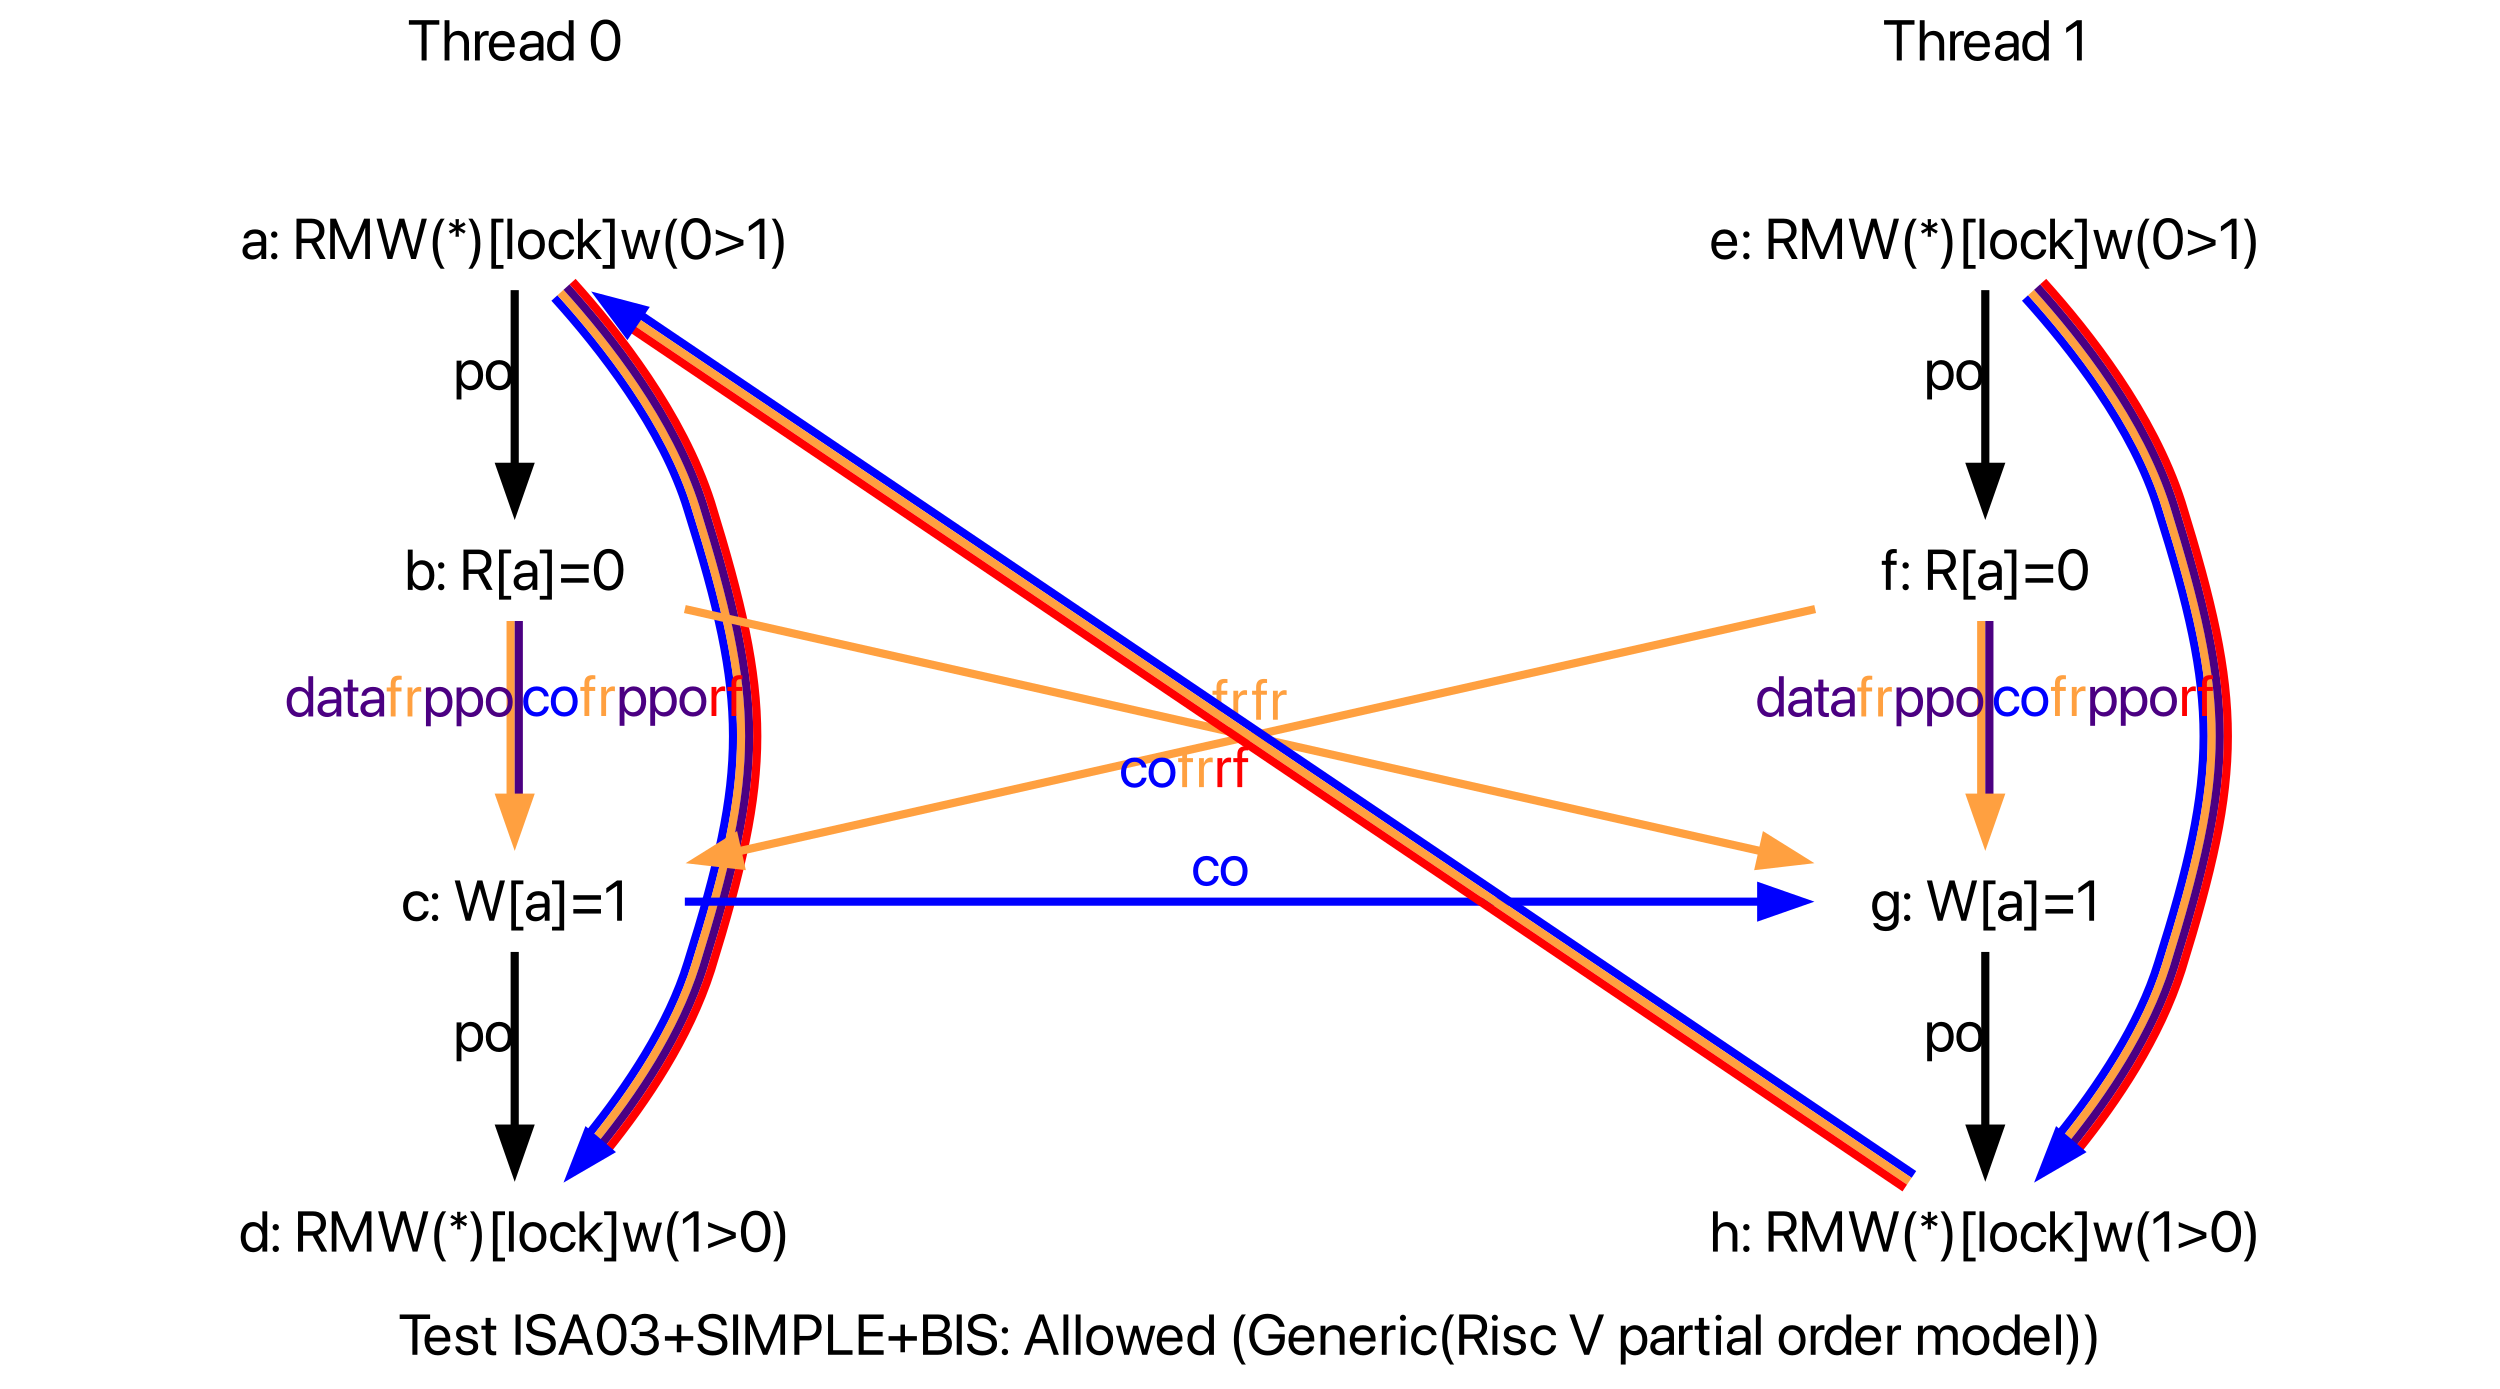 <?xml version="1.0" encoding="UTF-8"?>
<svg xmlns="http://www.w3.org/2000/svg" xmlns:xlink="http://www.w3.org/1999/xlink" width="612" height="340" viewBox="0 0 612 340">
<defs>
<g>
<g id="glyph-0-0">
<path d="M 3.453 0 L 4.684 0 L 4.684 -8.758 L 7.793 -8.758 L 7.793 -9.863 L 0.344 -9.863 L 0.344 -8.758 L 3.453 -8.758 Z M 3.453 0 "/>
</g>
<g id="glyph-0-1">
<path d="M 3.699 0.137 C 5.25 0.137 6.414 -0.793 6.645 -1.969 L 6.66 -2.039 L 5.488 -2.039 L 5.469 -1.977 C 5.266 -1.367 4.629 -0.918 3.727 -0.918 C 2.461 -0.918 1.656 -1.77 1.629 -3.234 L 6.746 -3.234 L 6.746 -3.672 C 6.746 -5.805 5.566 -7.246 3.625 -7.246 C 1.684 -7.246 0.426 -5.734 0.426 -3.535 L 0.426 -3.527 C 0.426 -1.293 1.656 0.137 3.699 0.137 Z M 3.617 -6.195 C 4.656 -6.195 5.422 -5.543 5.539 -4.164 L 1.648 -4.164 C 1.777 -5.488 2.586 -6.195 3.617 -6.195 Z M 3.617 -6.195 "/>
</g>
<g id="glyph-0-2">
<path d="M 3.297 0.137 C 4.883 0.137 6.059 -0.738 6.059 -1.984 L 6.059 -1.988 C 6.059 -3 5.539 -3.57 4.102 -3.918 L 2.973 -4.191 C 2.188 -4.383 1.867 -4.719 1.867 -5.203 L 1.867 -5.211 C 1.867 -5.84 2.398 -6.254 3.262 -6.254 C 4.145 -6.254 4.668 -5.797 4.766 -5.105 L 4.773 -5.059 L 5.906 -5.059 L 5.898 -5.148 C 5.812 -6.336 4.82 -7.246 3.262 -7.246 C 1.723 -7.246 0.648 -6.379 0.648 -5.156 L 0.648 -5.148 C 0.648 -4.121 1.301 -3.5 2.641 -3.18 L 3.766 -2.906 C 4.574 -2.707 4.84 -2.422 4.84 -1.906 L 4.84 -1.902 C 4.84 -1.258 4.266 -0.855 3.301 -0.855 C 2.332 -0.855 1.805 -1.273 1.66 -1.984 L 1.648 -2.051 L 0.457 -2.051 L 0.465 -1.988 C 0.609 -0.719 1.621 0.137 3.297 0.137 Z M 3.297 0.137 "/>
</g>
<g id="glyph-0-3">
<path d="M 3.082 0.137 C 3.316 0.137 3.57 0.109 3.719 0.09 L 3.719 -0.875 C 3.617 -0.867 3.48 -0.848 3.336 -0.848 C 2.699 -0.848 2.367 -1.059 2.367 -1.82 L 2.367 -6.125 L 3.719 -6.125 L 3.719 -7.109 L 2.367 -7.109 L 2.367 -9.031 L 1.137 -9.031 L 1.137 -7.109 L 0.098 -7.109 L 0.098 -6.125 L 1.137 -6.125 L 1.137 -1.812 C 1.137 -0.453 1.777 0.137 3.082 0.137 Z M 3.082 0.137 "/>
</g>
<g id="glyph-0-4">
<rect x="0" y="0" width="0" height="0" mask="url(#mask-0)"/>
</g>
<g id="glyph-0-5">
<path d="M 0.957 0 L 2.188 0 L 2.188 -9.863 L 0.957 -9.863 Z M 0.957 0 "/>
</g>
<g id="glyph-0-6">
<path d="M 4.184 0.164 C 6.441 0.164 7.828 -0.945 7.828 -2.695 L 7.828 -2.699 C 7.828 -4.203 6.98 -5.023 4.957 -5.469 L 3.863 -5.707 C 2.578 -5.988 1.984 -6.496 1.984 -7.301 L 1.984 -7.309 C 1.984 -8.258 2.844 -8.887 4.164 -8.895 C 5.414 -8.895 6.254 -8.301 6.406 -7.293 L 6.418 -7.199 L 7.648 -7.199 L 7.645 -7.301 C 7.535 -8.914 6.125 -10.027 4.199 -10.027 C 2.168 -10.027 0.73 -8.895 0.727 -7.273 L 0.727 -7.266 C 0.727 -5.824 1.629 -4.957 3.555 -4.531 L 4.648 -4.293 C 6.004 -3.992 6.57 -3.508 6.57 -2.641 L 6.57 -2.633 C 6.57 -1.613 5.676 -0.973 4.254 -0.973 C 2.824 -0.973 1.867 -1.578 1.723 -2.57 L 1.711 -2.668 L 0.48 -2.668 L 0.484 -2.57 C 0.609 -0.883 2.051 0.164 4.184 0.164 Z M 4.184 0.164 "/>
</g>
<g id="glyph-0-7">
<path d="M 0.172 0 L 1.465 0 L 2.461 -2.824 L 6.434 -2.824 L 7.43 0 L 8.723 0 L 5.059 -9.863 L 3.844 -9.863 Z M 4.438 -8.387 L 4.465 -8.387 L 6.062 -3.871 L 2.836 -3.871 Z M 4.438 -8.387 "/>
</g>
<g id="glyph-0-8">
<path d="M 4.238 0.164 C 6.508 0.164 7.867 -1.797 7.867 -4.93 L 7.867 -4.941 C 7.867 -8.074 6.508 -10.027 4.238 -10.027 C 1.969 -10.027 0.621 -8.074 0.621 -4.941 L 0.621 -4.93 C 0.621 -1.797 1.969 0.164 4.238 0.164 Z M 4.238 -0.91 C 2.734 -0.91 1.859 -2.453 1.859 -4.93 L 1.859 -4.941 C 1.859 -7.418 2.734 -8.949 4.238 -8.949 C 5.742 -8.949 6.633 -7.418 6.633 -4.941 L 6.633 -4.93 C 6.633 -2.453 5.742 -0.91 4.238 -0.91 Z M 4.238 -0.91 "/>
</g>
<g id="glyph-0-9">
<path d="M 4.121 0.164 C 6.098 0.164 7.547 -1.055 7.547 -2.699 L 7.547 -2.715 C 7.547 -4.117 6.57 -5.012 5.133 -5.133 L 5.133 -5.16 C 6.363 -5.422 7.227 -6.254 7.227 -7.473 L 7.227 -7.484 C 7.227 -8.984 5.988 -10.027 4.109 -10.027 C 2.262 -10.027 0.992 -8.957 0.836 -7.348 L 0.828 -7.281 L 2.012 -7.281 L 2.016 -7.348 C 2.121 -8.348 2.945 -8.961 4.109 -8.961 C 5.312 -8.961 5.988 -8.367 5.988 -7.336 L 5.988 -7.32 C 5.988 -6.336 5.168 -5.613 3.992 -5.613 L 2.809 -5.613 L 2.809 -4.574 L 4.047 -4.574 C 5.43 -4.574 6.297 -3.898 6.297 -2.688 L 6.297 -2.672 C 6.297 -1.629 5.414 -0.902 4.121 -0.902 C 2.809 -0.902 1.922 -1.574 1.82 -2.543 L 1.812 -2.613 L 0.629 -2.613 L 0.637 -2.531 C 0.766 -0.973 2.086 0.164 4.121 0.164 Z M 4.121 0.164 "/>
</g>
<g id="glyph-0-10">
<path d="M 0.766 -3.445 L 3.68 -3.445 L 3.68 -0.617 L 4.785 -0.617 L 4.785 -3.445 L 7.703 -3.445 L 7.703 -4.555 L 4.785 -4.555 L 4.785 -7.383 L 3.68 -7.383 L 3.68 -4.555 L 0.766 -4.555 Z M 0.766 -3.445 "/>
</g>
<g id="glyph-0-11">
<path d="M 0.957 0 L 2.105 0 L 2.105 -7.621 L 2.148 -7.621 L 5.297 0 L 6.336 0 L 9.488 -7.621 L 9.531 -7.621 L 9.531 0 L 10.68 0 L 10.68 -9.863 L 9.258 -9.863 L 5.84 -1.551 L 5.797 -1.551 L 2.379 -9.863 L 0.957 -9.863 Z M 0.957 0 "/>
</g>
<g id="glyph-0-12">
<path d="M 0.957 0 L 2.188 0 L 2.188 -3.52 L 4.473 -3.52 C 6.324 -3.52 7.637 -4.828 7.637 -6.699 L 7.637 -6.715 C 7.637 -8.586 6.324 -9.863 4.473 -9.863 L 0.957 -9.863 Z M 4.156 -8.77 C 5.566 -8.77 6.379 -8 6.379 -6.699 L 6.379 -6.688 C 6.379 -5.387 5.566 -4.613 4.156 -4.613 L 2.188 -4.613 L 2.188 -8.77 Z M 4.156 -8.77 "/>
</g>
<g id="glyph-0-13">
<path d="M 0.957 0 L 6.945 0 L 6.945 -1.109 L 2.188 -1.109 L 2.188 -9.863 L 0.957 -9.863 Z M 0.957 0 "/>
</g>
<g id="glyph-0-14">
<path d="M 0.957 0 L 7.07 0 L 7.07 -1.109 L 2.188 -1.109 L 2.188 -4.5 L 6.816 -4.5 L 6.816 -5.594 L 2.188 -5.594 L 2.188 -8.758 L 7.07 -8.758 L 7.07 -9.863 L 0.957 -9.863 Z M 0.957 0 "/>
</g>
<g id="glyph-0-15">
<path d="M 0.957 0 L 4.684 0 C 6.781 0 8.027 -1.031 8.027 -2.77 L 8.027 -2.781 C 8.027 -4.09 7.164 -5.047 5.742 -5.211 L 5.742 -5.238 C 6.762 -5.379 7.527 -6.371 7.527 -7.391 L 7.527 -7.402 C 7.527 -8.879 6.387 -9.863 4.695 -9.863 L 0.957 -9.863 Z M 4.418 -8.777 C 5.605 -8.777 6.281 -8.246 6.281 -7.273 L 6.281 -7.262 C 6.281 -6.195 5.488 -5.613 4.035 -5.613 L 2.188 -5.613 L 2.188 -8.777 Z M 4.383 -4.555 C 5.953 -4.555 6.762 -3.973 6.762 -2.832 L 6.762 -2.816 C 6.762 -1.684 5.977 -1.086 4.5 -1.086 L 2.188 -1.086 L 2.188 -4.555 Z M 4.383 -4.555 "/>
</g>
<g id="glyph-0-16">
<path d="M 1.504 -5.195 C 1.941 -5.195 2.285 -5.539 2.285 -5.977 C 2.285 -6.414 1.941 -6.754 1.504 -6.754 C 1.066 -6.754 0.727 -6.414 0.727 -5.977 C 0.727 -5.539 1.066 -5.195 1.504 -5.195 Z M 1.504 0.098 C 1.941 0.098 2.285 -0.246 2.285 -0.684 C 2.285 -1.121 1.941 -1.465 1.504 -1.465 C 1.066 -1.465 0.727 -1.121 0.727 -0.684 C 0.727 -0.246 1.066 0.098 1.504 0.098 Z M 1.504 0.098 "/>
</g>
<g id="glyph-0-17">
<path d="M 0.836 0 L 2.023 0 L 2.023 -9.863 L 0.836 -9.863 Z M 0.836 0 "/>
</g>
<g id="glyph-0-18">
<path d="M 3.719 0.137 C 5.68 0.137 7.008 -1.285 7.008 -3.555 L 7.008 -3.57 C 7.008 -5.84 5.676 -7.246 3.711 -7.246 C 1.75 -7.246 0.426 -5.832 0.426 -3.57 L 0.426 -3.555 C 0.426 -1.293 1.742 0.137 3.719 0.137 Z M 3.727 -0.918 C 2.469 -0.918 1.641 -1.879 1.641 -3.555 L 1.641 -3.57 C 1.641 -5.23 2.477 -6.195 3.711 -6.195 C 4.969 -6.195 5.789 -5.238 5.789 -3.57 L 5.789 -3.555 C 5.789 -1.887 4.977 -0.918 3.727 -0.918 Z M 3.727 -0.918 "/>
</g>
<g id="glyph-0-19">
<path d="M 2.18 0 L 3.391 0 L 4.992 -5.504 L 5.02 -5.504 L 6.625 0 L 7.836 0 L 9.816 -7.109 L 8.641 -7.109 L 7.219 -1.328 L 7.191 -1.328 L 5.578 -7.109 L 4.43 -7.109 L 2.824 -1.328 L 2.797 -1.328 L 1.375 -7.109 L 0.191 -7.109 Z M 2.18 0 "/>
</g>
<g id="glyph-0-20">
<path d="M 3.445 0.137 C 4.465 0.137 5.258 -0.375 5.703 -1.203 L 5.73 -1.203 L 5.73 0 L 6.918 0 L 6.918 -9.863 L 5.73 -9.863 L 5.73 -5.922 L 5.703 -5.922 C 5.258 -6.742 4.43 -7.246 3.426 -7.246 C 1.641 -7.246 0.426 -5.805 0.426 -3.562 L 0.426 -3.555 C 0.426 -1.312 1.629 0.137 3.445 0.137 Z M 3.68 -0.918 C 2.422 -0.918 1.641 -1.922 1.641 -3.555 L 1.641 -3.562 C 1.641 -5.184 2.422 -6.195 3.68 -6.195 C 4.875 -6.195 5.734 -5.148 5.734 -3.562 L 5.734 -3.555 C 5.734 -1.961 4.883 -0.918 3.68 -0.918 Z M 3.68 -0.918 "/>
</g>
<g id="glyph-0-21">
<path d="M 3.242 2.395 L 4.238 2.395 C 3.254 1.25 2.508 -1.457 2.508 -3.738 C 2.508 -6.023 3.254 -8.723 4.238 -9.863 L 3.242 -9.863 C 1.906 -8.168 1.301 -6.172 1.301 -3.738 C 1.301 -1.305 1.906 0.703 3.242 2.395 Z M 3.242 2.395 "/>
</g>
<g id="glyph-0-22">
<path d="M 5.094 0.164 C 7.727 0.164 9.277 -1.414 9.277 -4.082 L 9.277 -5.02 L 5.266 -5.02 L 5.266 -3.938 L 8.047 -3.938 L 8.047 -3.762 C 8.047 -2.105 6.844 -0.973 5.094 -0.973 C 3.082 -0.973 1.832 -2.504 1.832 -4.984 L 1.832 -4.992 C 1.832 -7.426 3.062 -8.895 5.094 -8.895 C 6.48 -8.895 7.438 -8.176 7.895 -6.926 L 7.922 -6.852 L 9.215 -6.852 L 9.18 -6.98 C 8.723 -8.723 7.363 -10.027 5.094 -10.027 C 2.34 -10.027 0.574 -8.074 0.574 -4.992 L 0.574 -4.984 C 0.574 -1.84 2.34 0.164 5.094 0.164 Z M 5.094 0.164 "/>
</g>
<g id="glyph-0-23">
<path d="M 0.773 0 L 1.961 0 L 1.961 -4.184 C 1.961 -5.395 2.695 -6.195 3.816 -6.195 C 4.91 -6.195 5.449 -5.559 5.449 -4.402 L 5.449 0 L 6.637 0 L 6.637 -4.613 C 6.637 -6.234 5.734 -7.246 4.176 -7.246 C 3.098 -7.246 2.371 -6.762 1.988 -6.098 L 1.961 -6.098 L 1.961 -7.109 L 0.773 -7.109 Z M 0.773 0 "/>
</g>
<g id="glyph-0-24">
<path d="M 0.773 0 L 1.961 0 L 1.961 -4.391 C 1.961 -5.469 2.562 -6.113 3.488 -6.113 C 3.773 -6.113 4.027 -6.078 4.121 -6.043 L 4.121 -7.199 C 4.027 -7.211 3.848 -7.246 3.645 -7.246 C 2.844 -7.246 2.23 -6.727 1.988 -5.906 L 1.961 -5.906 L 1.961 -7.109 L 0.773 -7.109 Z M 0.773 0 "/>
</g>
<g id="glyph-0-25">
<path d="M 1.441 -8.312 C 1.859 -8.312 2.188 -8.648 2.188 -9.059 C 2.188 -9.477 1.859 -9.805 1.441 -9.805 C 1.031 -9.805 0.699 -9.477 0.699 -9.059 C 0.699 -8.648 1.031 -8.312 1.441 -8.312 Z M 0.848 0 L 2.039 0 L 2.039 -7.109 L 0.848 -7.109 Z M 0.848 0 "/>
</g>
<g id="glyph-0-26">
<path d="M 3.719 0.137 C 5.324 0.137 6.496 -0.91 6.688 -2.262 L 6.691 -2.312 L 5.523 -2.312 L 5.512 -2.258 C 5.312 -1.465 4.691 -0.918 3.719 -0.918 C 2.488 -0.918 1.641 -1.895 1.641 -3.547 L 1.641 -3.555 C 1.641 -5.168 2.469 -6.195 3.707 -6.195 C 4.75 -6.195 5.324 -5.566 5.504 -4.855 L 5.516 -4.801 L 6.68 -4.801 L 6.672 -4.855 C 6.523 -6.07 5.477 -7.246 3.707 -7.246 C 1.73 -7.246 0.426 -5.812 0.426 -3.57 L 0.426 -3.562 C 0.426 -1.301 1.703 0.137 3.719 0.137 Z M 3.719 0.137 "/>
</g>
<g id="glyph-0-27">
<path d="M 0.957 0 L 2.188 0 L 2.188 -3.902 L 4.547 -3.902 L 6.66 0 L 8.102 0 L 5.816 -4.094 C 7.047 -4.484 7.801 -5.543 7.801 -6.91 L 7.801 -6.926 C 7.801 -8.703 6.555 -9.863 4.656 -9.863 L 0.957 -9.863 Z M 2.188 -4.992 L 2.188 -8.77 L 4.492 -8.77 C 5.758 -8.77 6.527 -8.074 6.527 -6.898 L 6.527 -6.883 C 6.527 -5.676 5.812 -4.992 4.547 -4.992 Z M 2.188 -4.992 "/>
</g>
<g id="glyph-0-28">
<path d="M 3.809 0 L 5.023 0 L 8.66 -9.863 L 7.371 -9.863 L 4.43 -1.477 L 4.402 -1.477 L 1.465 -9.863 L 0.172 -9.863 Z M 3.809 0 "/>
</g>
<g id="glyph-0-29">
<path d="M 0.773 2.395 L 1.961 2.395 L 1.961 -1.191 L 1.988 -1.191 C 2.434 -0.371 3.262 0.137 4.266 0.137 C 6.051 0.137 7.266 -1.305 7.266 -3.547 L 7.266 -3.555 C 7.266 -5.797 6.062 -7.246 4.246 -7.246 C 3.227 -7.246 2.434 -6.734 1.988 -5.906 L 1.961 -5.906 L 1.961 -7.109 L 0.773 -7.109 Z M 4.012 -0.918 C 2.816 -0.918 1.957 -1.961 1.957 -3.547 L 1.957 -3.555 C 1.957 -5.148 2.809 -6.195 4.012 -6.195 C 5.27 -6.195 6.051 -5.188 6.051 -3.555 L 6.051 -3.547 C 6.051 -1.93 5.27 -0.918 4.012 -0.918 Z M 4.012 -0.918 "/>
</g>
<g id="glyph-0-30">
<path d="M 2.852 0.137 C 3.801 0.137 4.656 -0.375 5.074 -1.156 L 5.102 -1.156 L 5.102 0 L 6.289 0 L 6.289 -4.914 C 6.289 -6.336 5.238 -7.246 3.555 -7.246 C 1.879 -7.246 0.863 -6.305 0.758 -5.133 L 0.754 -5.059 L 1.902 -5.059 L 1.914 -5.121 C 2.051 -5.758 2.625 -6.195 3.543 -6.195 C 4.531 -6.195 5.102 -5.668 5.102 -4.801 L 5.102 -4.203 L 3.062 -4.09 C 1.43 -3.992 0.484 -3.234 0.484 -2.023 L 0.484 -2.012 C 0.484 -0.719 1.438 0.137 2.852 0.137 Z M 1.703 -2.012 L 1.703 -2.023 C 1.703 -2.688 2.25 -3.109 3.199 -3.164 L 5.102 -3.281 L 5.102 -2.699 C 5.102 -1.668 4.238 -0.895 3.117 -0.895 C 2.262 -0.895 1.703 -1.328 1.703 -2.012 Z M 1.703 -2.012 "/>
</g>
<g id="glyph-0-31">
<path d="M 0.773 0 L 1.961 0 L 1.961 -4.457 C 1.961 -5.449 2.645 -6.195 3.59 -6.195 C 4.473 -6.195 5.047 -5.625 5.047 -4.766 L 5.047 0 L 6.234 0 L 6.234 -4.52 C 6.234 -5.488 6.898 -6.195 7.84 -6.195 C 8.777 -6.195 9.316 -5.613 9.316 -4.637 L 9.316 0 L 10.508 0 L 10.508 -4.91 C 10.508 -6.324 9.598 -7.246 8.191 -7.246 C 7.191 -7.246 6.359 -6.734 5.961 -5.879 L 5.934 -5.879 C 5.625 -6.746 4.91 -7.246 3.938 -7.246 C 3.023 -7.246 2.312 -6.773 1.988 -6.07 L 1.961 -6.07 L 1.961 -7.109 L 0.773 -7.109 Z M 0.773 0 "/>
</g>
<g id="glyph-0-32">
<path d="M 1.273 2.395 C 2.605 0.703 3.215 -1.305 3.215 -3.738 C 3.215 -6.172 2.605 -8.168 1.273 -9.863 L 0.273 -9.863 C 1.258 -8.723 2.004 -6.023 2.004 -3.738 C 2.004 -1.457 1.258 1.25 0.273 2.395 Z M 1.273 2.395 "/>
</g>
<g id="glyph-0-33">
<path d="M 0.836 0 L 2.023 0 L 2.023 -4.148 C 2.023 -5.359 2.754 -6.195 3.855 -6.195 C 4.965 -6.195 5.621 -5.434 5.621 -4.148 L 5.621 0 L 6.809 0 L 6.809 -4.355 C 6.809 -6.078 5.777 -7.246 4.266 -7.246 C 3.207 -7.246 2.434 -6.773 2.051 -5.977 L 2.023 -5.977 L 2.023 -9.863 L 0.836 -9.863 Z M 0.836 0 "/>
</g>
<g id="glyph-0-34">
<path d="M 2.996 0 L 4.156 0 L 6.453 -7.902 L 6.48 -7.902 L 8.777 0 L 9.941 0 L 12.625 -9.863 L 11.34 -9.863 L 9.352 -1.766 L 9.324 -1.766 L 7.09 -9.863 L 5.844 -9.863 L 3.609 -1.766 L 3.582 -1.766 L 1.594 -9.863 L 0.309 -9.863 Z M 2.996 0 "/>
</g>
<g id="glyph-0-35">
<path d="M 2.387 -5.449 L 3.219 -5.449 L 3.152 -7.035 L 4.449 -6.207 L 4.875 -6.852 L 3.438 -7.609 L 4.875 -8.359 L 4.449 -9.004 L 3.152 -8.176 L 3.219 -9.754 L 2.387 -9.754 L 2.453 -8.176 L 1.156 -9.004 L 0.73 -8.359 L 2.18 -7.602 L 0.73 -6.836 L 1.156 -6.195 L 2.453 -7.02 Z M 2.387 -5.449 "/>
</g>
<g id="glyph-0-36">
<path d="M 1.41 2.395 L 4.375 2.395 L 4.375 1.469 L 2.559 1.469 L 2.559 -8.934 L 4.375 -8.934 L 4.375 -9.863 L 1.41 -9.863 Z M 1.41 2.395 "/>
</g>
<g id="glyph-0-37">
<path d="M 0.867 0 L 2.059 0 L 2.059 -2.68 L 2.723 -3.316 L 5.359 0 L 6.742 0 L 3.562 -4.039 L 6.645 -7.109 L 5.203 -7.109 L 2.086 -3.973 L 2.059 -3.973 L 2.059 -9.863 L 0.867 -9.863 Z M 0.867 0 "/>
</g>
<g id="glyph-0-38">
<path d="M 3.105 2.395 L 3.105 -9.863 L 0.137 -9.863 L 0.137 -8.934 L 1.957 -8.934 L 1.957 1.469 L 0.137 1.469 L 0.137 2.395 Z M 3.105 2.395 "/>
</g>
<g id="glyph-0-39">
<path d="M 7.617 -4.641 L 0.848 -7.234 L 0.848 -6.152 L 6.625 -3.992 L 0.848 -1.824 L 0.848 -0.773 L 7.617 -3.363 Z M 7.617 -4.641 "/>
</g>
<g id="glyph-0-40">
<path d="M 3.316 0 L 4.504 0 L 4.504 -9.863 L 3.301 -9.863 L 0.676 -7.977 L 0.676 -6.742 L 3.289 -8.559 L 3.316 -8.559 Z M 3.316 0 "/>
</g>
<g id="glyph-0-41">
<path d="M 4.309 0.137 C 6.125 0.137 7.328 -1.312 7.328 -3.555 L 7.328 -3.562 C 7.328 -5.805 6.113 -7.246 4.328 -7.246 C 3.324 -7.246 2.496 -6.742 2.051 -5.922 L 2.023 -5.922 L 2.023 -9.863 L 0.836 -9.863 L 0.836 0 L 2.023 0 L 2.023 -1.203 L 2.051 -1.203 C 2.496 -0.375 3.289 0.137 4.309 0.137 Z M 4.074 -0.918 C 2.871 -0.918 2.016 -1.961 2.016 -3.555 L 2.016 -3.562 C 2.016 -5.148 2.879 -6.195 4.074 -6.195 C 5.332 -6.195 6.113 -5.184 6.113 -3.562 L 6.113 -3.555 C 6.113 -1.922 5.332 -0.918 4.074 -0.918 Z M 4.074 -0.918 "/>
</g>
<g id="glyph-0-42">
<path d="M 0.848 -5.141 L 7.617 -5.141 L 7.617 -6.25 L 0.848 -6.25 Z M 0.848 -1.758 L 7.617 -1.758 L 7.617 -2.863 L 0.848 -2.863 Z M 0.848 -1.758 "/>
</g>
<g id="glyph-0-43">
<path d="M 1.156 0 L 2.344 0 L 2.344 -6.125 L 3.793 -6.125 L 3.793 -7.109 L 2.332 -7.109 L 2.332 -7.977 C 2.332 -8.684 2.66 -9.016 3.316 -9.016 C 3.5 -9.016 3.684 -9.012 3.828 -8.988 L 3.828 -9.953 C 3.652 -9.98 3.371 -10 3.105 -10 C 1.793 -10 1.156 -9.352 1.156 -7.984 L 1.156 -7.109 L 0.164 -7.109 L 0.164 -6.125 L 1.156 -6.125 Z M 1.156 0 "/>
</g>
<g id="glyph-0-44">
<path d="M 3.781 2.531 C 5.707 2.531 6.918 1.449 6.918 -0.199 L 6.918 -7.109 L 5.73 -7.109 L 5.73 -5.906 L 5.703 -5.906 C 5.266 -6.699 4.473 -7.246 3.465 -7.246 C 1.66 -7.246 0.426 -5.812 0.426 -3.602 L 0.426 -3.598 C 0.426 -1.375 1.648 0.07 3.438 0.07 C 4.457 0.07 5.277 -0.438 5.703 -1.223 L 5.73 -1.223 L 5.73 -0.316 C 5.73 0.785 5.02 1.477 3.766 1.477 C 2.797 1.477 2.121 1.164 1.895 0.648 L 1.867 0.59 L 0.672 0.59 L 0.684 0.648 C 0.918 1.703 2.023 2.531 3.781 2.531 Z M 3.699 -0.984 C 2.434 -0.984 1.641 -1.984 1.641 -3.598 L 1.641 -3.602 C 1.641 -5.184 2.434 -6.195 3.699 -6.195 C 4.902 -6.195 5.73 -5.168 5.73 -3.602 L 5.73 -3.598 C 5.73 -2.016 4.91 -0.984 3.699 -0.984 Z M 3.699 -0.984 "/>
</g>
</g>
<image id="source-9" x="0" y="0" width="0" height="0"/>
<mask id="mask-0">
<use xlink:href="#source-9"/>
</mask>
</defs>
<g fill="rgb(0%, 0%, 0%)" fill-opacity="1">
<use xlink:href="#glyph-0-0" x="97.5" y="331.648"/>
<use xlink:href="#glyph-0-1" x="103.5" y="331.648"/>
<use xlink:href="#glyph-0-2" x="111" y="331.648"/>
<use xlink:href="#glyph-0-3" x="117.75" y="331.648"/>
<use xlink:href="#glyph-0-4" x="122.25" y="331.648"/>
<use xlink:href="#glyph-0-5" x="125.25" y="331.648"/>
<use xlink:href="#glyph-0-6" x="128.25" y="331.648"/>
<use xlink:href="#glyph-0-7" x="136.5" y="331.648"/>
<use xlink:href="#glyph-0-8" x="145.5" y="331.648"/>
<use xlink:href="#glyph-0-9" x="153.75" y="331.648"/>
<use xlink:href="#glyph-0-10" x="162" y="331.648"/>
<use xlink:href="#glyph-0-6" x="170.25" y="331.648"/>
<use xlink:href="#glyph-0-5" x="178.5" y="331.648"/>
<use xlink:href="#glyph-0-11" x="181.5" y="331.648"/>
<use xlink:href="#glyph-0-12" x="193.5" y="331.648"/>
<use xlink:href="#glyph-0-13" x="201.75" y="331.648"/>
<use xlink:href="#glyph-0-14" x="209.25" y="331.648"/>
<use xlink:href="#glyph-0-10" x="216.75" y="331.648"/>
<use xlink:href="#glyph-0-15" x="225" y="331.648"/>
<use xlink:href="#glyph-0-5" x="233.25" y="331.648"/>
<use xlink:href="#glyph-0-6" x="236.25" y="331.648"/>
<use xlink:href="#glyph-0-16" x="244.5" y="331.648"/>
<use xlink:href="#glyph-0-4" x="247.5" y="331.648"/>
<use xlink:href="#glyph-0-7" x="250.5" y="331.648"/>
<use xlink:href="#glyph-0-17" x="259.5" y="331.648"/>
<use xlink:href="#glyph-0-17" x="262.5" y="331.648"/>
<use xlink:href="#glyph-0-18" x="265.5" y="331.648"/>
<use xlink:href="#glyph-0-19" x="273" y="331.648"/>
<use xlink:href="#glyph-0-1" x="282.75" y="331.648"/>
<use xlink:href="#glyph-0-20" x="290.25" y="331.648"/>
<use xlink:href="#glyph-0-4" x="297.75" y="331.648"/>
<use xlink:href="#glyph-0-21" x="300.75" y="331.648"/>
<use xlink:href="#glyph-0-22" x="305.25" y="331.648"/>
<use xlink:href="#glyph-0-1" x="315" y="331.648"/>
<use xlink:href="#glyph-0-23" x="322.5" y="331.648"/>
<use xlink:href="#glyph-0-1" x="330" y="331.648"/>
<use xlink:href="#glyph-0-24" x="337.5" y="331.648"/>
<use xlink:href="#glyph-0-25" x="342" y="331.648"/>
<use xlink:href="#glyph-0-26" x="345" y="331.648"/>
<use xlink:href="#glyph-0-21" x="351.75" y="331.648"/>
<use xlink:href="#glyph-0-27" x="356.25" y="331.648"/>
<use xlink:href="#glyph-0-25" x="364.5" y="331.648"/>
<use xlink:href="#glyph-0-2" x="367.5" y="331.648"/>
<use xlink:href="#glyph-0-26" x="374.25" y="331.648"/>
<use xlink:href="#glyph-0-4" x="381" y="331.648"/>
<use xlink:href="#glyph-0-28" x="384" y="331.648"/>
<use xlink:href="#glyph-0-4" x="393" y="331.648"/>
<use xlink:href="#glyph-0-29" x="396" y="331.648"/>
<use xlink:href="#glyph-0-30" x="403.5" y="331.648"/>
<use xlink:href="#glyph-0-24" x="410.25" y="331.648"/>
<use xlink:href="#glyph-0-3" x="414.75" y="331.648"/>
<use xlink:href="#glyph-0-25" x="419.25" y="331.648"/>
<use xlink:href="#glyph-0-30" x="422.25" y="331.648"/>
<use xlink:href="#glyph-0-17" x="429" y="331.648"/>
<use xlink:href="#glyph-0-4" x="432" y="331.648"/>
<use xlink:href="#glyph-0-18" x="435" y="331.648"/>
<use xlink:href="#glyph-0-24" x="442.5" y="331.648"/>
<use xlink:href="#glyph-0-20" x="446.25" y="331.648"/>
<use xlink:href="#glyph-0-1" x="453.75" y="331.648"/>
<use xlink:href="#glyph-0-24" x="461.25" y="331.648"/>
<use xlink:href="#glyph-0-4" x="465.75" y="331.648"/>
<use xlink:href="#glyph-0-31" x="468.75" y="331.648"/>
<use xlink:href="#glyph-0-18" x="480" y="331.648"/>
<use xlink:href="#glyph-0-20" x="487.5" y="331.648"/>
<use xlink:href="#glyph-0-1" x="495" y="331.648"/>
<use xlink:href="#glyph-0-17" x="502.5" y="331.648"/>
<use xlink:href="#glyph-0-32" x="505.5" y="331.648"/>
<use xlink:href="#glyph-0-32" x="510" y="331.648"/>
</g>
<g fill="rgb(0%, 0%, 0%)" fill-opacity="1">
<use xlink:href="#glyph-0-0" x="99.75" y="14.801"/>
<use xlink:href="#glyph-0-33" x="108" y="14.801"/>
<use xlink:href="#glyph-0-24" x="115.5" y="14.801"/>
<use xlink:href="#glyph-0-1" x="119.25" y="14.801"/>
<use xlink:href="#glyph-0-30" x="126.75" y="14.801"/>
<use xlink:href="#glyph-0-20" x="133.5" y="14.801"/>
<use xlink:href="#glyph-0-4" x="141" y="14.801"/>
<use xlink:href="#glyph-0-8" x="144" y="14.801"/>
</g>
<g fill="rgb(0%, 0%, 0%)" fill-opacity="1">
<use xlink:href="#glyph-0-30" x="58.875" y="63.398"/>
<use xlink:href="#glyph-0-16" x="65.625" y="63.398"/>
<use xlink:href="#glyph-0-4" x="68.625" y="63.398"/>
<use xlink:href="#glyph-0-27" x="71.625" y="63.398"/>
<use xlink:href="#glyph-0-11" x="79.875" y="63.398"/>
<use xlink:href="#glyph-0-34" x="91.875" y="63.398"/>
<use xlink:href="#glyph-0-21" x="104.625" y="63.398"/>
<use xlink:href="#glyph-0-35" x="109.125" y="63.398"/>
<use xlink:href="#glyph-0-32" x="114.375" y="63.398"/>
<use xlink:href="#glyph-0-36" x="118.875" y="63.398"/>
<use xlink:href="#glyph-0-17" x="123.375" y="63.398"/>
<use xlink:href="#glyph-0-18" x="126.375" y="63.398"/>
<use xlink:href="#glyph-0-26" x="133.875" y="63.398"/>
<use xlink:href="#glyph-0-37" x="140.625" y="63.398"/>
<use xlink:href="#glyph-0-38" x="147.375" y="63.398"/>
<use xlink:href="#glyph-0-19" x="151.875" y="63.398"/>
<use xlink:href="#glyph-0-21" x="161.625" y="63.398"/>
<use xlink:href="#glyph-0-8" x="166.125" y="63.398"/>
<use xlink:href="#glyph-0-39" x="174.375" y="63.398"/>
<use xlink:href="#glyph-0-40" x="182.625" y="63.398"/>
<use xlink:href="#glyph-0-32" x="188.625" y="63.398"/>
</g>
<g fill="rgb(0%, 0%, 0%)" fill-opacity="1">
<use xlink:href="#glyph-0-41" x="99" y="144.398"/>
<use xlink:href="#glyph-0-16" x="106.5" y="144.398"/>
<use xlink:href="#glyph-0-4" x="109.5" y="144.398"/>
<use xlink:href="#glyph-0-27" x="112.5" y="144.398"/>
<use xlink:href="#glyph-0-36" x="120.75" y="144.398"/>
<use xlink:href="#glyph-0-30" x="125.25" y="144.398"/>
<use xlink:href="#glyph-0-38" x="132" y="144.398"/>
<use xlink:href="#glyph-0-42" x="136.5" y="144.398"/>
<use xlink:href="#glyph-0-8" x="144.75" y="144.398"/>
</g>
<path fill="none" stroke-width="2" stroke-linecap="butt" stroke-linejoin="miter" stroke="rgb(0%, 0%, 0%)" stroke-opacity="1" stroke-miterlimit="10" d="M 126 -268.573 C 126 -257.038 126 -239.436 126 -224.94 " transform="matrix(1, 0, 0, 1, 0, 339.6)"/>
<path fill-rule="nonzero" fill="rgb(0%, 0%, 0%)" fill-opacity="1" stroke-width="2" stroke-linecap="butt" stroke-linejoin="miter" stroke="rgb(0%, 0%, 0%)" stroke-opacity="1" stroke-miterlimit="10" d="M 129.5 -225.319 L 126 -215.319 L 122.5 -225.319 Z M 129.5 -225.319 " transform="matrix(1, 0, 0, 1, 0, 339.6)"/>
<g fill="rgb(0%, 0%, 0%)" fill-opacity="1">
<use xlink:href="#glyph-0-29" x="111" y="95.395"/>
<use xlink:href="#glyph-0-18" x="118.5" y="95.395"/>
</g>
<g fill="rgb(0%, 0%, 0%)" fill-opacity="1">
<use xlink:href="#glyph-0-20" x="58.5" y="306.398"/>
<use xlink:href="#glyph-0-16" x="66" y="306.398"/>
<use xlink:href="#glyph-0-4" x="69" y="306.398"/>
<use xlink:href="#glyph-0-27" x="72" y="306.398"/>
<use xlink:href="#glyph-0-11" x="80.25" y="306.398"/>
<use xlink:href="#glyph-0-34" x="92.25" y="306.398"/>
<use xlink:href="#glyph-0-21" x="105" y="306.398"/>
<use xlink:href="#glyph-0-35" x="109.5" y="306.398"/>
<use xlink:href="#glyph-0-32" x="114.75" y="306.398"/>
<use xlink:href="#glyph-0-36" x="119.25" y="306.398"/>
<use xlink:href="#glyph-0-17" x="123.75" y="306.398"/>
<use xlink:href="#glyph-0-18" x="126.75" y="306.398"/>
<use xlink:href="#glyph-0-26" x="134.25" y="306.398"/>
<use xlink:href="#glyph-0-37" x="141" y="306.398"/>
<use xlink:href="#glyph-0-38" x="147.75" y="306.398"/>
<use xlink:href="#glyph-0-19" x="152.25" y="306.398"/>
<use xlink:href="#glyph-0-21" x="162" y="306.398"/>
<use xlink:href="#glyph-0-40" x="166.5" y="306.398"/>
<use xlink:href="#glyph-0-39" x="172.5" y="306.398"/>
<use xlink:href="#glyph-0-8" x="180.75" y="306.398"/>
<use xlink:href="#glyph-0-32" x="189" y="306.398"/>
</g>
<path fill="none" stroke-width="2" stroke-linecap="butt" stroke-linejoin="miter" stroke="rgb(0%, 0%, 100%)" stroke-opacity="1" stroke-miterlimit="10" d="M 135.719 -266.651 C 146.652 -254.569 162.348 -234.612 168.336 -214.803 C 183.148 -167.916 183.148 -150.834 168.336 -103.944 C 163.738 -88.827 153.371 -73.401 143.973 -61.76 " transform="matrix(1, 0, 0, 1, 0, 339.6)"/>
<path fill="none" stroke-width="2" stroke-linecap="butt" stroke-linejoin="miter" stroke="rgb(100%, 62.745%, 25.098%)" stroke-opacity="1" stroke-miterlimit="10" d="M 137.203 -267.991 C 148.223 -255.807 163.918 -235.846 170.246 -215.401 C 185.148 -167.916 185.148 -150.834 170.246 -103.35 C 165.398 -87.709 155.031 -72.284 145.531 -60.502 " transform="matrix(1, 0, 0, 1, 0, 339.6)"/>
<path fill="none" stroke-width="2" stroke-linecap="butt" stroke-linejoin="miter" stroke="rgb(29.412%, 0%, 50.98%)" stroke-opacity="1" stroke-miterlimit="10" d="M 138.688 -269.334 C 149.797 -257.041 165.492 -237.08 172.156 -215.998 C 187.148 -167.916 187.148 -150.834 172.156 -102.752 C 167.059 -86.596 156.691 -71.17 147.09 -59.248 " transform="matrix(1, 0, 0, 1, 0, 339.6)"/>
<path fill="none" stroke-width="2" stroke-linecap="butt" stroke-linejoin="miter" stroke="rgb(100%, 0%, 0%)" stroke-opacity="1" stroke-miterlimit="10" d="M 140.168 -270.674 C 151.367 -258.28 167.062 -238.319 174.062 -216.596 C 189.148 -167.916 189.148 -150.834 174.062 -102.155 C 168.719 -85.479 158.352 -70.053 148.645 -57.995 " transform="matrix(1, 0, 0, 1, 0, 339.6)"/>
<path fill-rule="nonzero" fill="rgb(0%, 0%, 100%)" fill-opacity="1" stroke-width="2" stroke-linecap="butt" stroke-linejoin="miter" stroke="rgb(0%, 0%, 100%)" stroke-opacity="1" stroke-miterlimit="10" d="M 149.07 -57.717 L 139.91 -52.389 L 143.746 -62.264 Z M 149.07 -57.717 " transform="matrix(1, 0, 0, 1, 0, 339.6)"/>
<g fill="rgb(0%, 0%, 100%)" fill-opacity="1">
<use xlink:href="#glyph-0-26" x="127.66" y="175.273"/>
<use xlink:href="#glyph-0-18" x="134.41" y="175.273"/>
</g>
<g fill="rgb(100%, 62.745%, 25.098%)" fill-opacity="1">
<use xlink:href="#glyph-0-43" x="141.91" y="175.273"/>
<use xlink:href="#glyph-0-24" x="146.41" y="175.273"/>
</g>
<g fill="rgb(29.412%, 0%, 50.98%)" fill-opacity="1">
<use xlink:href="#glyph-0-29" x="150.91" y="175.273"/>
<use xlink:href="#glyph-0-29" x="158.41" y="175.273"/>
<use xlink:href="#glyph-0-18" x="165.91" y="175.273"/>
</g>
<g fill="rgb(100%, 0%, 0%)" fill-opacity="1">
<use xlink:href="#glyph-0-24" x="173.41" y="175.273"/>
<use xlink:href="#glyph-0-43" x="177.91" y="175.273"/>
</g>
<g fill="rgb(0%, 0%, 0%)" fill-opacity="1">
<use xlink:href="#glyph-0-26" x="98.25" y="225.398"/>
<use xlink:href="#glyph-0-16" x="105" y="225.398"/>
<use xlink:href="#glyph-0-4" x="108" y="225.398"/>
<use xlink:href="#glyph-0-34" x="111" y="225.398"/>
<use xlink:href="#glyph-0-36" x="123.75" y="225.398"/>
<use xlink:href="#glyph-0-30" x="128.25" y="225.398"/>
<use xlink:href="#glyph-0-38" x="135" y="225.398"/>
<use xlink:href="#glyph-0-42" x="139.5" y="225.398"/>
<use xlink:href="#glyph-0-40" x="147.75" y="225.398"/>
</g>
<path fill="none" stroke-width="2" stroke-linecap="butt" stroke-linejoin="miter" stroke="rgb(100%, 62.745%, 25.098%)" stroke-opacity="1" stroke-miterlimit="10" d="M 125 -187.573 C 125 -176.038 125 -158.436 125 -143.94 " transform="matrix(1, 0, 0, 1, 0, 339.6)"/>
<path fill="none" stroke-width="2" stroke-linecap="butt" stroke-linejoin="miter" stroke="rgb(29.412%, 0%, 50.98%)" stroke-opacity="1" stroke-miterlimit="10" d="M 127 -187.573 C 127 -176.038 127 -158.436 127 -143.94 " transform="matrix(1, 0, 0, 1, 0, 339.6)"/>
<path fill-rule="nonzero" fill="rgb(100%, 62.745%, 25.098%)" fill-opacity="1" stroke-width="2" stroke-linecap="butt" stroke-linejoin="miter" stroke="rgb(100%, 62.745%, 25.098%)" stroke-opacity="1" stroke-miterlimit="10" d="M 129.5 -144.319 L 126 -134.319 L 122.5 -144.319 Z M 129.5 -144.319 " transform="matrix(1, 0, 0, 1, 0, 339.6)"/>
<g fill="rgb(29.412%, 0%, 50.98%)" fill-opacity="1">
<use xlink:href="#glyph-0-20" x="69.75" y="175.395"/>
<use xlink:href="#glyph-0-30" x="77.25" y="175.395"/>
<use xlink:href="#glyph-0-3" x="84" y="175.395"/>
<use xlink:href="#glyph-0-30" x="87.75" y="175.395"/>
</g>
<g fill="rgb(100%, 62.745%, 25.098%)" fill-opacity="1">
<use xlink:href="#glyph-0-43" x="94.5" y="175.395"/>
<use xlink:href="#glyph-0-24" x="99" y="175.395"/>
</g>
<g fill="rgb(29.412%, 0%, 50.98%)" fill-opacity="1">
<use xlink:href="#glyph-0-29" x="103.5" y="175.395"/>
<use xlink:href="#glyph-0-29" x="111" y="175.395"/>
<use xlink:href="#glyph-0-18" x="118.5" y="175.395"/>
</g>
<g fill="rgb(0%, 0%, 0%)" fill-opacity="1">
<use xlink:href="#glyph-0-44" x="457.875" y="225.398"/>
<use xlink:href="#glyph-0-16" x="465.375" y="225.398"/>
<use xlink:href="#glyph-0-4" x="468.375" y="225.398"/>
<use xlink:href="#glyph-0-34" x="471.375" y="225.398"/>
<use xlink:href="#glyph-0-36" x="484.125" y="225.398"/>
<use xlink:href="#glyph-0-30" x="488.625" y="225.398"/>
<use xlink:href="#glyph-0-38" x="495.375" y="225.398"/>
<use xlink:href="#glyph-0-42" x="499.875" y="225.398"/>
<use xlink:href="#glyph-0-40" x="508.125" y="225.398"/>
</g>
<path fill="none" stroke-width="2" stroke-linecap="butt" stroke-linejoin="miter" stroke="rgb(100%, 62.745%, 25.098%)" stroke-opacity="1" stroke-miterlimit="10" d="M 167.648 -190.502 C 232.949 -175.811 359.422 -147.354 431.754 -131.08 " transform="matrix(1, 0, 0, 1, 0, 339.6)"/>
<path fill-rule="nonzero" fill="rgb(100%, 62.745%, 25.098%)" fill-opacity="1" stroke-width="2" stroke-linecap="butt" stroke-linejoin="miter" stroke="rgb(100%, 62.745%, 25.098%)" stroke-opacity="1" stroke-miterlimit="10" d="M 432.23 -134.561 L 441.219 -128.952 L 430.695 -127.733 Z M 432.23 -134.561 " transform="matrix(1, 0, 0, 1, 0, 339.6)"/>
<g fill="rgb(100%, 62.745%, 25.098%)" fill-opacity="1">
<use xlink:href="#glyph-0-43" x="296.652" y="176.195"/>
<use xlink:href="#glyph-0-24" x="301.152" y="176.195"/>
</g>
<path fill="none" stroke-width="2" stroke-linecap="butt" stroke-linejoin="miter" stroke="rgb(0%, 0%, 0%)" stroke-opacity="1" stroke-miterlimit="10" d="M 126 -106.573 C 126 -95.038 126 -77.436 126 -62.94 " transform="matrix(1, 0, 0, 1, 0, 339.6)"/>
<path fill-rule="nonzero" fill="rgb(0%, 0%, 0%)" fill-opacity="1" stroke-width="2" stroke-linecap="butt" stroke-linejoin="miter" stroke="rgb(0%, 0%, 0%)" stroke-opacity="1" stroke-miterlimit="10" d="M 129.5 -63.319 L 126 -53.319 L 122.5 -63.319 Z M 129.5 -63.319 " transform="matrix(1, 0, 0, 1, 0, 339.6)"/>
<g fill="rgb(0%, 0%, 0%)" fill-opacity="1">
<use xlink:href="#glyph-0-29" x="111" y="257.395"/>
<use xlink:href="#glyph-0-18" x="118.5" y="257.395"/>
</g>
<path fill="none" stroke-width="2" stroke-linecap="butt" stroke-linejoin="miter" stroke="rgb(0%, 0%, 100%)" stroke-opacity="1" stroke-miterlimit="10" d="M 167.648 -118.873 C 232.812 -118.873 358.898 -118.873 431.305 -118.873 " transform="matrix(1, 0, 0, 1, 0, 339.6)"/>
<path fill-rule="nonzero" fill="rgb(0%, 0%, 100%)" fill-opacity="1" stroke-width="2" stroke-linecap="butt" stroke-linejoin="miter" stroke="rgb(0%, 0%, 100%)" stroke-opacity="1" stroke-miterlimit="10" d="M 431.145 -122.373 L 441.145 -118.873 L 431.145 -115.373 Z M 431.145 -122.373 " transform="matrix(1, 0, 0, 1, 0, 339.6)"/>
<g fill="rgb(0%, 0%, 100%)" fill-opacity="1">
<use xlink:href="#glyph-0-26" x="291.652" y="216.773"/>
<use xlink:href="#glyph-0-18" x="298.402" y="216.773"/>
</g>
<g fill="rgb(0%, 0%, 0%)" fill-opacity="1">
<use xlink:href="#glyph-0-0" x="460.875" y="14.801"/>
<use xlink:href="#glyph-0-33" x="469.125" y="14.801"/>
<use xlink:href="#glyph-0-24" x="476.625" y="14.801"/>
<use xlink:href="#glyph-0-1" x="480.375" y="14.801"/>
<use xlink:href="#glyph-0-30" x="487.875" y="14.801"/>
<use xlink:href="#glyph-0-20" x="494.625" y="14.801"/>
<use xlink:href="#glyph-0-4" x="502.125" y="14.801"/>
<use xlink:href="#glyph-0-40" x="505.125" y="14.801"/>
</g>
<g fill="rgb(0%, 0%, 0%)" fill-opacity="1">
<use xlink:href="#glyph-0-1" x="418.5" y="63.398"/>
<use xlink:href="#glyph-0-16" x="426" y="63.398"/>
<use xlink:href="#glyph-0-4" x="429" y="63.398"/>
<use xlink:href="#glyph-0-27" x="432" y="63.398"/>
<use xlink:href="#glyph-0-11" x="440.25" y="63.398"/>
<use xlink:href="#glyph-0-34" x="452.25" y="63.398"/>
<use xlink:href="#glyph-0-21" x="465" y="63.398"/>
<use xlink:href="#glyph-0-35" x="469.5" y="63.398"/>
<use xlink:href="#glyph-0-32" x="474.75" y="63.398"/>
<use xlink:href="#glyph-0-36" x="479.25" y="63.398"/>
<use xlink:href="#glyph-0-17" x="483.75" y="63.398"/>
<use xlink:href="#glyph-0-18" x="486.75" y="63.398"/>
<use xlink:href="#glyph-0-26" x="494.25" y="63.398"/>
<use xlink:href="#glyph-0-37" x="501" y="63.398"/>
<use xlink:href="#glyph-0-38" x="507.75" y="63.398"/>
<use xlink:href="#glyph-0-19" x="512.25" y="63.398"/>
<use xlink:href="#glyph-0-21" x="522" y="63.398"/>
<use xlink:href="#glyph-0-8" x="526.5" y="63.398"/>
<use xlink:href="#glyph-0-39" x="534.75" y="63.398"/>
<use xlink:href="#glyph-0-40" x="543" y="63.398"/>
<use xlink:href="#glyph-0-32" x="549" y="63.398"/>
</g>
<g fill="rgb(0%, 0%, 0%)" fill-opacity="1">
<use xlink:href="#glyph-0-43" x="460.5" y="144.398"/>
<use xlink:href="#glyph-0-16" x="465" y="144.398"/>
<use xlink:href="#glyph-0-4" x="468" y="144.398"/>
<use xlink:href="#glyph-0-27" x="471" y="144.398"/>
<use xlink:href="#glyph-0-36" x="479.25" y="144.398"/>
<use xlink:href="#glyph-0-30" x="483.75" y="144.398"/>
<use xlink:href="#glyph-0-38" x="490.5" y="144.398"/>
<use xlink:href="#glyph-0-42" x="495" y="144.398"/>
<use xlink:href="#glyph-0-8" x="503.25" y="144.398"/>
</g>
<path fill="none" stroke-width="2" stroke-linecap="butt" stroke-linejoin="miter" stroke="rgb(0%, 0%, 0%)" stroke-opacity="1" stroke-miterlimit="10" d="M 486 -268.573 C 486 -257.038 486 -239.436 486 -224.94 " transform="matrix(1, 0, 0, 1, 0, 339.6)"/>
<path fill-rule="nonzero" fill="rgb(0%, 0%, 0%)" fill-opacity="1" stroke-width="2" stroke-linecap="butt" stroke-linejoin="miter" stroke="rgb(0%, 0%, 0%)" stroke-opacity="1" stroke-miterlimit="10" d="M 489.5 -225.319 L 486 -215.319 L 482.5 -225.319 Z M 489.5 -225.319 " transform="matrix(1, 0, 0, 1, 0, 339.6)"/>
<g fill="rgb(0%, 0%, 0%)" fill-opacity="1">
<use xlink:href="#glyph-0-29" x="471" y="95.395"/>
<use xlink:href="#glyph-0-18" x="478.5" y="95.395"/>
</g>
<g fill="rgb(0%, 0%, 0%)" fill-opacity="1">
<use xlink:href="#glyph-0-33" x="418.5" y="306.398"/>
<use xlink:href="#glyph-0-16" x="426" y="306.398"/>
<use xlink:href="#glyph-0-4" x="429" y="306.398"/>
<use xlink:href="#glyph-0-27" x="432" y="306.398"/>
<use xlink:href="#glyph-0-11" x="440.25" y="306.398"/>
<use xlink:href="#glyph-0-34" x="452.25" y="306.398"/>
<use xlink:href="#glyph-0-21" x="465" y="306.398"/>
<use xlink:href="#glyph-0-35" x="469.5" y="306.398"/>
<use xlink:href="#glyph-0-32" x="474.75" y="306.398"/>
<use xlink:href="#glyph-0-36" x="479.25" y="306.398"/>
<use xlink:href="#glyph-0-17" x="483.75" y="306.398"/>
<use xlink:href="#glyph-0-18" x="486.75" y="306.398"/>
<use xlink:href="#glyph-0-26" x="494.25" y="306.398"/>
<use xlink:href="#glyph-0-37" x="501" y="306.398"/>
<use xlink:href="#glyph-0-38" x="507.75" y="306.398"/>
<use xlink:href="#glyph-0-19" x="512.25" y="306.398"/>
<use xlink:href="#glyph-0-21" x="522" y="306.398"/>
<use xlink:href="#glyph-0-40" x="526.5" y="306.398"/>
<use xlink:href="#glyph-0-39" x="532.5" y="306.398"/>
<use xlink:href="#glyph-0-8" x="540.75" y="306.398"/>
<use xlink:href="#glyph-0-32" x="549" y="306.398"/>
</g>
<path fill="none" stroke-width="2" stroke-linecap="butt" stroke-linejoin="miter" stroke="rgb(0%, 0%, 100%)" stroke-opacity="1" stroke-miterlimit="10" d="M 495.719 -266.651 C 506.652 -254.569 522.348 -234.612 528.336 -214.803 C 543.148 -167.916 543.148 -150.834 528.336 -103.944 C 523.738 -88.827 513.371 -73.401 503.973 -61.76 " transform="matrix(1, 0, 0, 1, 0, 339.6)"/>
<path fill="none" stroke-width="2" stroke-linecap="butt" stroke-linejoin="miter" stroke="rgb(100%, 62.745%, 25.098%)" stroke-opacity="1" stroke-miterlimit="10" d="M 497.203 -267.991 C 508.223 -255.807 523.918 -235.846 530.246 -215.401 C 545.148 -167.916 545.148 -150.834 530.246 -103.35 C 525.398 -87.709 515.031 -72.284 505.531 -60.502 " transform="matrix(1, 0, 0, 1, 0, 339.6)"/>
<path fill="none" stroke-width="2" stroke-linecap="butt" stroke-linejoin="miter" stroke="rgb(29.412%, 0%, 50.98%)" stroke-opacity="1" stroke-miterlimit="10" d="M 498.688 -269.334 C 509.797 -257.041 525.492 -237.08 532.156 -215.998 C 547.148 -167.916 547.148 -150.834 532.156 -102.752 C 527.059 -86.596 516.691 -71.17 507.09 -59.248 " transform="matrix(1, 0, 0, 1, 0, 339.6)"/>
<path fill="none" stroke-width="2" stroke-linecap="butt" stroke-linejoin="miter" stroke="rgb(100%, 0%, 0%)" stroke-opacity="1" stroke-miterlimit="10" d="M 500.168 -270.674 C 511.367 -258.28 527.062 -238.319 534.062 -216.596 C 549.148 -167.916 549.148 -150.834 534.062 -102.155 C 528.719 -85.479 518.352 -70.053 508.645 -57.995 " transform="matrix(1, 0, 0, 1, 0, 339.6)"/>
<path fill-rule="nonzero" fill="rgb(0%, 0%, 100%)" fill-opacity="1" stroke-width="2" stroke-linecap="butt" stroke-linejoin="miter" stroke="rgb(0%, 0%, 100%)" stroke-opacity="1" stroke-miterlimit="10" d="M 509.07 -57.717 L 499.91 -52.389 L 503.746 -62.264 Z M 509.07 -57.717 " transform="matrix(1, 0, 0, 1, 0, 339.6)"/>
<g fill="rgb(0%, 0%, 100%)" fill-opacity="1">
<use xlink:href="#glyph-0-26" x="487.66" y="175.273"/>
<use xlink:href="#glyph-0-18" x="494.41" y="175.273"/>
</g>
<g fill="rgb(100%, 62.745%, 25.098%)" fill-opacity="1">
<use xlink:href="#glyph-0-43" x="501.91" y="175.273"/>
<use xlink:href="#glyph-0-24" x="506.41" y="175.273"/>
</g>
<g fill="rgb(29.412%, 0%, 50.98%)" fill-opacity="1">
<use xlink:href="#glyph-0-29" x="510.91" y="175.273"/>
<use xlink:href="#glyph-0-29" x="518.41" y="175.273"/>
<use xlink:href="#glyph-0-18" x="525.91" y="175.273"/>
</g>
<g fill="rgb(100%, 0%, 0%)" fill-opacity="1">
<use xlink:href="#glyph-0-24" x="533.41" y="175.273"/>
<use xlink:href="#glyph-0-43" x="537.91" y="175.273"/>
</g>
<path fill="none" stroke-width="2" stroke-linecap="butt" stroke-linejoin="miter" stroke="rgb(100%, 62.745%, 25.098%)" stroke-opacity="1" stroke-miterlimit="10" d="M 444.352 -190.502 C 379.051 -175.811 252.578 -147.354 180.246 -131.08 " transform="matrix(1, 0, 0, 1, 0, 339.6)"/>
<path fill-rule="nonzero" fill="rgb(100%, 62.745%, 25.098%)" fill-opacity="1" stroke-width="2" stroke-linecap="butt" stroke-linejoin="miter" stroke="rgb(100%, 62.745%, 25.098%)" stroke-opacity="1" stroke-miterlimit="10" d="M 181.305 -127.733 L 170.781 -128.952 L 179.77 -134.561 Z M 181.305 -127.733 " transform="matrix(1, 0, 0, 1, 0, 339.6)"/>
<g fill="rgb(100%, 62.745%, 25.098%)" fill-opacity="1">
<use xlink:href="#glyph-0-43" x="306.348" y="176.195"/>
<use xlink:href="#glyph-0-24" x="310.848" y="176.195"/>
</g>
<path fill="none" stroke-width="2" stroke-linecap="butt" stroke-linejoin="miter" stroke="rgb(100%, 62.745%, 25.098%)" stroke-opacity="1" stroke-miterlimit="10" d="M 485 -187.573 C 485 -176.038 485 -158.436 485 -143.94 " transform="matrix(1, 0, 0, 1, 0, 339.6)"/>
<path fill="none" stroke-width="2" stroke-linecap="butt" stroke-linejoin="miter" stroke="rgb(29.412%, 0%, 50.98%)" stroke-opacity="1" stroke-miterlimit="10" d="M 487 -187.573 C 487 -176.038 487 -158.436 487 -143.94 " transform="matrix(1, 0, 0, 1, 0, 339.6)"/>
<path fill-rule="nonzero" fill="rgb(100%, 62.745%, 25.098%)" fill-opacity="1" stroke-width="2" stroke-linecap="butt" stroke-linejoin="miter" stroke="rgb(100%, 62.745%, 25.098%)" stroke-opacity="1" stroke-miterlimit="10" d="M 489.5 -144.319 L 486 -134.319 L 482.5 -144.319 Z M 489.5 -144.319 " transform="matrix(1, 0, 0, 1, 0, 339.6)"/>
<g fill="rgb(29.412%, 0%, 50.98%)" fill-opacity="1">
<use xlink:href="#glyph-0-20" x="429.75" y="175.395"/>
<use xlink:href="#glyph-0-30" x="437.25" y="175.395"/>
<use xlink:href="#glyph-0-3" x="444" y="175.395"/>
<use xlink:href="#glyph-0-30" x="447.75" y="175.395"/>
</g>
<g fill="rgb(100%, 62.745%, 25.098%)" fill-opacity="1">
<use xlink:href="#glyph-0-43" x="454.5" y="175.395"/>
<use xlink:href="#glyph-0-24" x="459" y="175.395"/>
</g>
<g fill="rgb(29.412%, 0%, 50.98%)" fill-opacity="1">
<use xlink:href="#glyph-0-29" x="463.5" y="175.395"/>
<use xlink:href="#glyph-0-29" x="471" y="175.395"/>
<use xlink:href="#glyph-0-18" x="478.5" y="175.395"/>
</g>
<path fill="none" stroke-width="2" stroke-linecap="butt" stroke-linejoin="miter" stroke="rgb(0%, 0%, 0%)" stroke-opacity="1" stroke-miterlimit="10" d="M 486 -106.573 C 486 -95.038 486 -77.436 486 -62.94 " transform="matrix(1, 0, 0, 1, 0, 339.6)"/>
<path fill-rule="nonzero" fill="rgb(0%, 0%, 0%)" fill-opacity="1" stroke-width="2" stroke-linecap="butt" stroke-linejoin="miter" stroke="rgb(0%, 0%, 0%)" stroke-opacity="1" stroke-miterlimit="10" d="M 489.5 -63.319 L 486 -53.319 L 482.5 -63.319 Z M 489.5 -63.319 " transform="matrix(1, 0, 0, 1, 0, 339.6)"/>
<g fill="rgb(0%, 0%, 0%)" fill-opacity="1">
<use xlink:href="#glyph-0-29" x="471" y="257.395"/>
<use xlink:href="#glyph-0-18" x="478.5" y="257.395"/>
</g>
<path fill="none" stroke-width="2" stroke-linecap="butt" stroke-linejoin="miter" stroke="rgb(0%, 0%, 100%)" stroke-opacity="1" stroke-miterlimit="10" d="M 468.523 -52.084 C 409.754 -91.752 227.715 -214.627 156.297 -262.838 " transform="matrix(1, 0, 0, 1, 0, 339.6)"/>
<path fill="none" stroke-width="2" stroke-linecap="butt" stroke-linejoin="miter" stroke="rgb(100%, 62.745%, 25.098%)" stroke-opacity="1" stroke-miterlimit="10" d="M 467.402 -50.428 C 408.637 -90.096 226.598 -212.971 155.18 -261.178 " transform="matrix(1, 0, 0, 1, 0, 339.6)"/>
<path fill="none" stroke-width="2" stroke-linecap="butt" stroke-linejoin="miter" stroke="rgb(100%, 0%, 0%)" stroke-opacity="1" stroke-miterlimit="10" d="M 466.285 -48.772 C 407.516 -88.44 225.48 -211.315 154.059 -259.522 " transform="matrix(1, 0, 0, 1, 0, 339.6)"/>
<path fill-rule="nonzero" fill="rgb(0%, 0%, 100%)" fill-opacity="1" stroke-width="2" stroke-linecap="butt" stroke-linejoin="miter" stroke="rgb(0%, 0%, 100%)" stroke-opacity="1" stroke-miterlimit="10" d="M 153.543 -258.061 L 147.211 -266.557 L 157.457 -263.866 Z M 153.543 -258.061 " transform="matrix(1, 0, 0, 1, 0, 339.6)"/>
<g fill="rgb(0%, 0%, 100%)" fill-opacity="1">
<use xlink:href="#glyph-0-26" x="274" y="192.695"/>
<use xlink:href="#glyph-0-18" x="280.75" y="192.695"/>
</g>
<g fill="rgb(100%, 62.745%, 25.098%)" fill-opacity="1">
<use xlink:href="#glyph-0-43" x="288.25" y="192.695"/>
<use xlink:href="#glyph-0-24" x="292.75" y="192.695"/>
</g>
<g fill="rgb(100%, 0%, 0%)" fill-opacity="1">
<use xlink:href="#glyph-0-24" x="297.25" y="192.695"/>
<use xlink:href="#glyph-0-43" x="301.75" y="192.695"/>
</g>
</svg>
